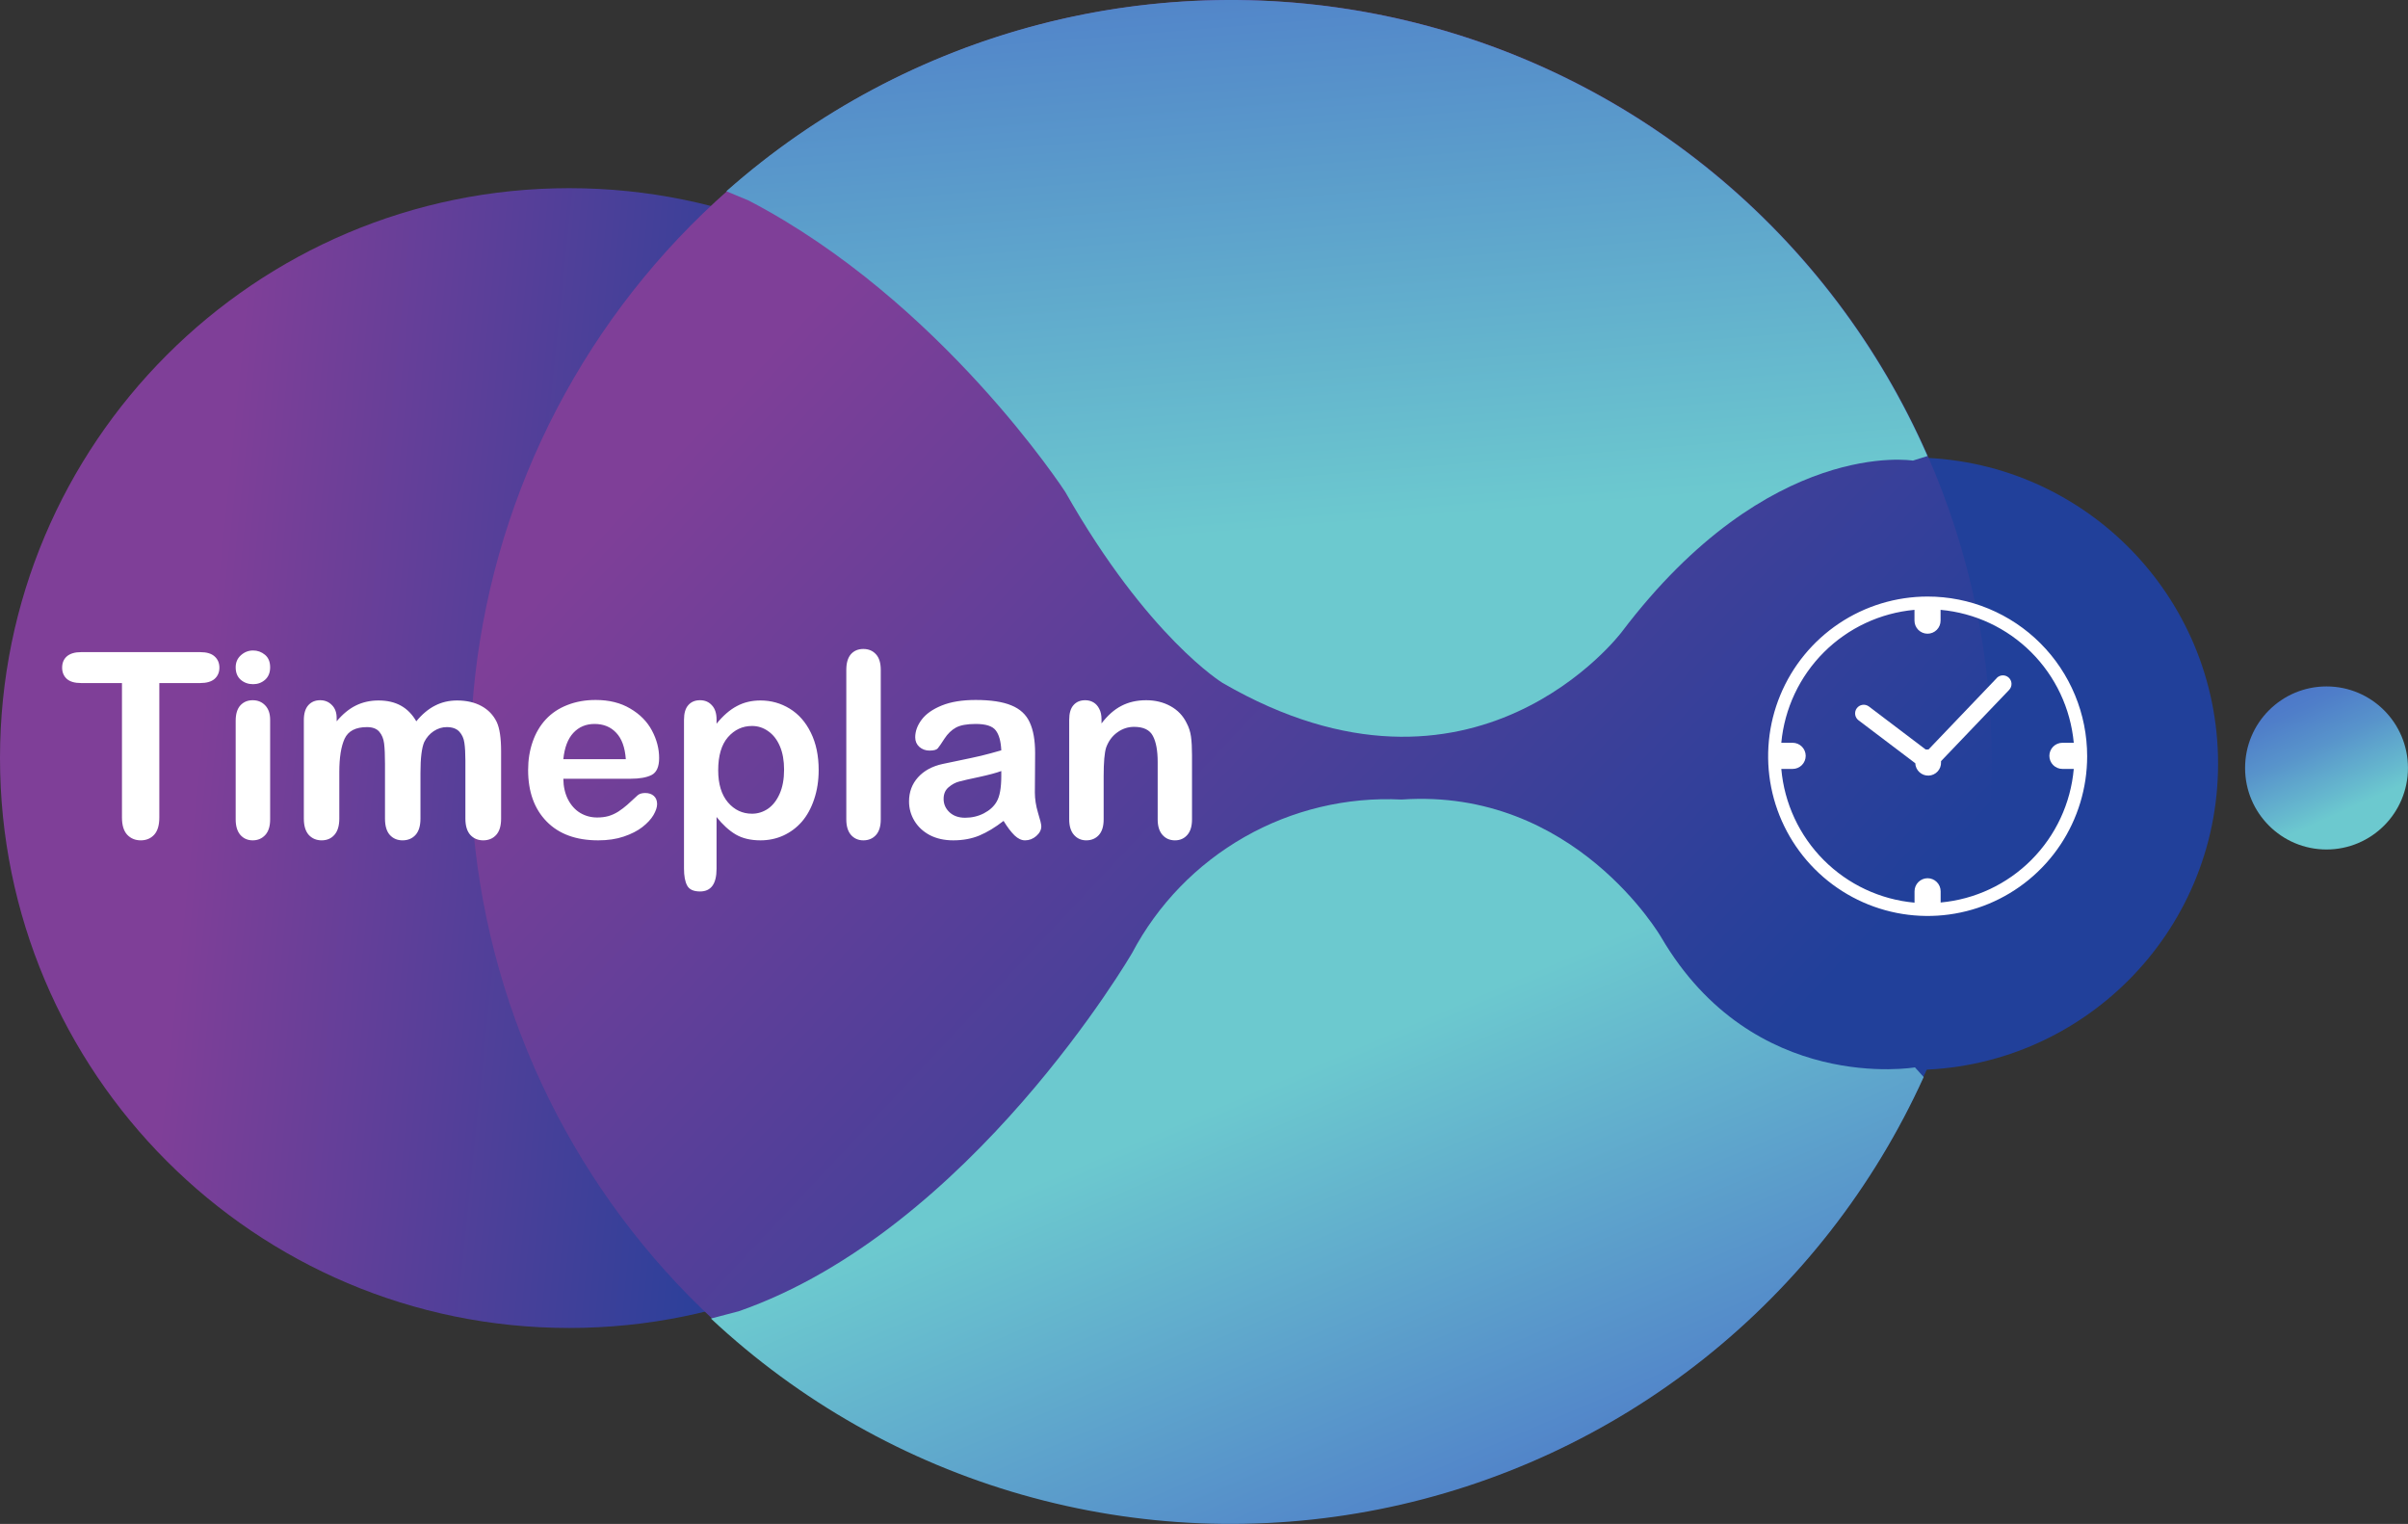 <svg width="354" height="224" viewBox="0 0 354 224" fill="none" xmlns="http://www.w3.org/2000/svg">
<rect x="0" y="0" width="354" height="224" fill="#333333" stroke="none"/>
<g clip-path="url(#clip0)">
<path d="M83.68 195.197C129.896 195.197 167.361 157.692 167.361 111.428C167.361 65.163 129.896 27.659 83.68 27.659C37.465 27.659 0 65.163 0 111.428C0 157.692 37.465 195.197 83.68 195.197Z" fill="url(#paint0_linear)"/>
<path d="M281.114 157.275C305.948 157.275 326.079 137.123 326.079 112.263C326.079 87.403 305.948 67.251 281.114 67.251C256.281 67.251 236.15 87.403 236.15 112.263C236.15 137.123 256.281 157.275 281.114 157.275Z" fill="url(#paint1_linear)"/>
<path d="M342.021 124.865C348.632 124.865 353.992 119.499 353.992 112.881C353.992 106.263 348.632 100.897 342.021 100.897C335.409 100.897 330.05 106.263 330.05 112.881C330.05 119.499 335.409 124.865 342.021 124.865Z" fill="url(#paint2_linear)"/>
<path d="M292.81 111.996C292.8 139.689 282.538 166.395 264.006 186.955C245.474 207.516 219.988 220.47 192.471 223.317C164.954 226.164 137.36 218.7 115.02 202.368C92.679 186.036 77.178 161.995 71.511 134.89C65.845 107.784 70.414 79.538 84.338 55.608C98.261 31.679 120.55 13.764 146.897 5.326C173.245 -3.112 201.782 -1.476 226.995 9.92C252.207 21.315 272.306 41.661 283.409 67.025C289.624 81.201 292.826 96.515 292.81 111.996Z" fill="url(#paint3_linear)"/>
<path d="M283.375 67.025L281.215 67.702C281.215 67.702 260.126 64.245 238.428 92.872C238.428 92.872 216.738 121.833 179.74 100.388C179.74 100.388 168.754 93.707 156.608 72.312C156.608 72.312 138.388 44.236 110.067 29.479L106.78 28.11C119.981 16.419 135.755 8.016 152.815 3.586C169.876 -0.843 187.741 -1.175 204.954 2.618C222.167 6.412 238.242 14.223 251.867 25.416C265.492 36.609 276.282 50.866 283.358 67.025H283.375Z" fill="url(#paint4_linear)"/>
<path d="M282.8 158.311C275.453 174.501 264.361 188.708 250.442 199.757C236.522 210.805 220.175 218.377 202.752 221.846C185.33 225.315 167.332 224.582 150.249 219.707C133.166 214.832 117.487 205.955 104.511 193.811L108.598 192.742C142.718 180.859 166.435 140.072 166.435 140.072C170.212 132.932 175.944 127.019 182.96 123.025C189.975 119.031 197.983 117.123 206.043 117.524C231.495 115.754 244.225 137.792 244.225 137.792C257.806 160.95 281.515 156.891 281.515 156.891L282.8 158.311Z" fill="url(#paint5_linear)"/>
<path d="M283.375 87.686C278.738 87.688 274.205 89.066 270.349 91.646C266.494 94.227 263.49 97.894 261.716 102.183C259.943 106.473 259.479 111.192 260.385 115.746C261.291 120.299 263.525 124.481 266.805 127.763C270.085 131.045 274.263 133.28 278.812 134.185C283.36 135.09 288.075 134.625 292.359 132.848C296.644 131.071 300.306 128.062 302.882 124.202C305.458 120.342 306.833 115.803 306.833 111.161C306.833 108.077 306.226 105.024 305.047 102.175C303.868 99.327 302.14 96.739 299.962 94.559C297.784 92.379 295.198 90.65 292.352 89.471C289.506 88.291 286.455 87.685 283.375 87.686ZM285.294 132.681V131.011C285.294 130.502 285.092 130.013 284.732 129.653C284.372 129.293 283.884 129.09 283.375 129.09C282.866 129.09 282.378 129.293 282.018 129.653C281.659 130.013 281.456 130.502 281.456 131.011V132.681C276.407 132.225 271.678 130.006 268.098 126.412C264.517 122.818 262.312 118.079 261.869 113.023H263.537C264.046 113.023 264.534 112.821 264.894 112.46C265.254 112.1 265.456 111.612 265.456 111.102C265.456 110.593 265.254 110.104 264.894 109.744C264.534 109.384 264.046 109.182 263.537 109.182H261.869C262.341 104.149 264.557 99.44 268.133 95.871C271.709 92.302 276.419 90.097 281.448 89.64V91.227C281.448 91.736 281.65 92.225 282.01 92.585C282.37 92.945 282.858 93.147 283.367 93.147C283.876 93.147 284.364 92.945 284.723 92.585C285.083 92.225 285.285 91.736 285.285 91.227V89.64C290.315 90.094 295.028 92.298 298.604 95.867C302.181 99.437 304.396 104.148 304.865 109.182H303.196C302.687 109.182 302.199 109.384 301.839 109.744C301.48 110.104 301.277 110.593 301.277 111.102C301.277 111.612 301.48 112.1 301.839 112.46C302.199 112.821 302.687 113.023 303.196 113.023H304.865C304.418 118.071 302.215 122.803 298.64 126.391C295.065 129.979 290.344 132.197 285.302 132.656L285.294 132.681Z" fill="white"/>
<path d="M293.519 99.695L283.509 110.167H283.459C283.337 110.154 283.214 110.154 283.092 110.167L274.749 103.845C274.616 103.745 274.465 103.672 274.303 103.63C274.142 103.588 273.974 103.579 273.809 103.602C273.644 103.625 273.485 103.681 273.342 103.766C273.198 103.85 273.073 103.962 272.973 104.096C272.872 104.229 272.799 104.381 272.758 104.542C272.716 104.704 272.706 104.872 272.73 105.037C272.753 105.202 272.808 105.361 272.893 105.505C272.978 105.649 273.09 105.774 273.223 105.875L281.565 112.188C281.586 112.691 281.806 113.164 282.176 113.505C282.546 113.846 283.036 114.025 283.538 114.004C284.04 113.983 284.513 113.763 284.854 113.393C285.194 113.023 285.373 112.532 285.352 112.029C285.352 111.979 285.352 111.929 285.352 111.879L295.363 101.407C295.594 101.164 295.72 100.84 295.712 100.504C295.704 100.169 295.563 99.851 295.321 99.62C295.079 99.388 294.755 99.263 294.42 99.27C294.085 99.278 293.767 99.419 293.536 99.661L293.519 99.695Z" fill="white"/>
<path d="M29.434 100.401H23.422V120.162C23.422 121.3 23.169 122.148 22.661 122.704C22.154 123.248 21.499 123.521 20.695 123.521C19.878 123.521 19.21 123.242 18.691 122.686C18.183 122.129 17.93 121.288 17.93 120.162V100.401H11.918C10.978 100.401 10.279 100.197 9.822 99.789C9.364 99.369 9.135 98.818 9.135 98.138C9.135 97.433 9.37 96.876 9.84 96.468C10.322 96.06 11.015 95.856 11.918 95.856H29.434C30.386 95.856 31.091 96.066 31.549 96.486C32.019 96.907 32.254 97.457 32.254 98.138C32.254 98.818 32.019 99.369 31.549 99.789C31.079 100.197 30.374 100.401 29.434 100.401ZM39.713 105.801V120.441C39.713 121.455 39.472 122.222 38.989 122.741C38.507 123.261 37.895 123.521 37.153 123.521C36.41 123.521 35.804 123.255 35.334 122.723C34.877 122.191 34.648 121.43 34.648 120.441V105.949C34.648 104.947 34.877 104.193 35.334 103.686C35.804 103.179 36.41 102.925 37.153 102.925C37.895 102.925 38.507 103.179 38.989 103.686C39.472 104.193 39.713 104.898 39.713 105.801ZM37.208 100.568C36.503 100.568 35.897 100.352 35.39 99.919C34.895 99.486 34.648 98.874 34.648 98.082C34.648 97.365 34.901 96.777 35.408 96.32C35.928 95.849 36.528 95.614 37.208 95.614C37.864 95.614 38.445 95.825 38.952 96.245C39.46 96.666 39.713 97.278 39.713 98.082C39.713 98.861 39.466 99.474 38.971 99.919C38.476 100.352 37.889 100.568 37.208 100.568ZM61.812 113.594V120.329C61.812 121.393 61.571 122.191 61.088 122.723C60.606 123.255 59.969 123.521 59.177 123.521C58.41 123.521 57.785 123.255 57.303 122.723C56.833 122.191 56.598 121.393 56.598 120.329V112.258C56.598 110.984 56.555 109.994 56.468 109.289C56.381 108.584 56.146 108.009 55.763 107.564C55.38 107.106 54.773 106.877 53.945 106.877C52.287 106.877 51.192 107.446 50.66 108.584C50.141 109.722 49.881 111.355 49.881 113.483V120.329C49.881 121.381 49.64 122.179 49.157 122.723C48.687 123.255 48.063 123.521 47.283 123.521C46.517 123.521 45.886 123.255 45.391 122.723C44.908 122.179 44.667 121.381 44.667 120.329V105.838C44.667 104.886 44.884 104.162 45.317 103.667C45.762 103.172 46.343 102.925 47.061 102.925C47.754 102.925 48.329 103.16 48.786 103.63C49.256 104.088 49.492 104.725 49.492 105.541V106.024C50.37 104.972 51.31 104.199 52.312 103.704C53.314 103.209 54.427 102.962 55.652 102.962C56.926 102.962 58.02 103.216 58.936 103.723C59.851 104.23 60.606 104.997 61.2 106.024C62.053 104.984 62.968 104.218 63.946 103.723C64.923 103.216 66.005 102.962 67.193 102.962C68.578 102.962 69.772 103.234 70.774 103.778C71.776 104.323 72.524 105.102 73.019 106.116C73.452 107.032 73.668 108.473 73.668 110.44V120.329C73.668 121.393 73.427 122.191 72.945 122.723C72.462 123.255 71.825 123.521 71.033 123.521C70.266 123.521 69.636 123.255 69.141 122.723C68.658 122.179 68.417 121.381 68.417 120.329V111.813C68.417 110.724 68.368 109.852 68.269 109.196C68.182 108.541 67.935 107.99 67.527 107.545C67.118 107.1 66.5 106.877 65.671 106.877C65.003 106.877 64.366 107.075 63.76 107.471C63.166 107.867 62.702 108.399 62.368 109.067C61.997 109.92 61.812 111.429 61.812 113.594ZM92.724 114.466H82.816C82.828 115.616 83.057 116.631 83.502 117.509C83.96 118.387 84.56 119.049 85.302 119.494C86.057 119.94 86.885 120.162 87.788 120.162C88.394 120.162 88.945 120.094 89.44 119.958C89.947 119.81 90.436 119.587 90.906 119.29C91.376 118.981 91.808 118.653 92.204 118.307C92.6 117.96 93.114 117.49 93.744 116.897C94.004 116.674 94.375 116.563 94.858 116.563C95.377 116.563 95.798 116.705 96.119 116.989C96.441 117.274 96.602 117.676 96.602 118.195C96.602 118.653 96.422 119.191 96.064 119.81C95.705 120.416 95.161 121.003 94.431 121.572C93.713 122.129 92.804 122.593 91.703 122.964C90.615 123.335 89.359 123.521 87.937 123.521C84.683 123.521 82.154 122.593 80.348 120.737C78.542 118.882 77.639 116.365 77.639 113.186C77.639 111.689 77.862 110.304 78.307 109.029C78.752 107.743 79.402 106.642 80.255 105.727C81.109 104.811 82.16 104.112 83.409 103.63C84.659 103.135 86.044 102.888 87.566 102.888C89.545 102.888 91.24 103.308 92.65 104.15C94.072 104.978 95.136 106.054 95.841 107.378C96.546 108.702 96.899 110.05 96.899 111.423C96.899 112.697 96.534 113.526 95.804 113.909C95.074 114.28 94.047 114.466 92.724 114.466ZM82.816 111.59H92C91.876 109.858 91.406 108.566 90.59 107.712C89.786 106.846 88.722 106.413 87.399 106.413C86.137 106.413 85.098 106.852 84.281 107.731C83.478 108.596 82.989 109.883 82.816 111.59ZM105.341 105.764V106.376C106.294 105.201 107.283 104.341 108.31 103.797C109.337 103.24 110.499 102.962 111.798 102.962C113.357 102.962 114.792 103.364 116.103 104.168C117.414 104.972 118.447 106.147 119.201 107.693C119.968 109.24 120.352 111.07 120.352 113.186C120.352 114.744 120.129 116.179 119.684 117.49C119.251 118.789 118.651 119.884 117.884 120.775C117.117 121.653 116.208 122.333 115.156 122.816C114.117 123.286 112.998 123.521 111.798 123.521C110.351 123.521 109.132 123.23 108.143 122.649C107.166 122.067 106.232 121.214 105.341 120.088V127.695C105.341 129.922 104.531 131.035 102.91 131.035C101.958 131.035 101.327 130.745 101.018 130.163C100.709 129.594 100.554 128.759 100.554 127.658V105.801C100.554 104.836 100.764 104.119 101.185 103.649C101.605 103.166 102.181 102.925 102.91 102.925C103.628 102.925 104.209 103.172 104.655 103.667C105.112 104.15 105.341 104.848 105.341 105.764ZM115.268 113.13C115.268 111.794 115.064 110.65 114.656 109.697C114.247 108.733 113.678 107.997 112.948 107.489C112.231 106.97 111.433 106.71 110.555 106.71C109.157 106.71 107.976 107.261 107.011 108.361C106.059 109.462 105.582 111.083 105.582 113.223C105.582 115.239 106.059 116.81 107.011 117.936C107.963 119.049 109.145 119.606 110.555 119.606C111.396 119.606 112.175 119.364 112.893 118.882C113.61 118.387 114.185 117.651 114.618 116.674C115.051 115.697 115.268 114.515 115.268 113.13ZM124.415 120.441V98.472C124.415 97.457 124.638 96.691 125.083 96.171C125.541 95.651 126.153 95.392 126.92 95.392C127.687 95.392 128.306 95.651 128.776 96.171C129.246 96.678 129.481 97.445 129.481 98.472V120.441C129.481 121.467 129.24 122.24 128.757 122.76C128.287 123.267 127.675 123.521 126.92 123.521C126.178 123.521 125.572 123.255 125.102 122.723C124.644 122.191 124.415 121.43 124.415 120.441ZM147.534 120.663C146.31 121.616 145.122 122.333 143.972 122.816C142.834 123.286 141.554 123.521 140.131 123.521C138.832 123.521 137.688 123.267 136.698 122.76C135.721 122.24 134.967 121.541 134.435 120.663C133.903 119.785 133.637 118.832 133.637 117.806C133.637 116.42 134.076 115.239 134.954 114.262C135.833 113.285 137.039 112.629 138.573 112.295C138.894 112.221 139.692 112.054 140.966 111.794C142.24 111.534 143.329 111.299 144.232 111.089C145.147 110.866 146.137 110.6 147.2 110.291C147.139 108.955 146.866 107.978 146.384 107.359C145.914 106.729 144.931 106.413 143.434 106.413C142.147 106.413 141.176 106.593 140.521 106.951C139.878 107.31 139.321 107.848 138.851 108.566C138.393 109.283 138.065 109.759 137.867 109.994C137.682 110.217 137.274 110.328 136.643 110.328C136.074 110.328 135.579 110.149 135.158 109.79C134.75 109.419 134.546 108.949 134.546 108.38C134.546 107.489 134.862 106.623 135.492 105.782C136.123 104.941 137.107 104.248 138.443 103.704C139.779 103.16 141.442 102.888 143.434 102.888C145.66 102.888 147.411 103.154 148.685 103.686C149.959 104.205 150.856 105.034 151.375 106.172C151.907 107.31 152.173 108.819 152.173 110.699C152.173 111.887 152.167 112.895 152.155 113.724C152.155 114.553 152.148 115.474 152.136 116.488C152.136 117.441 152.291 118.437 152.6 119.476C152.921 120.502 153.082 121.164 153.082 121.461C153.082 121.981 152.835 122.457 152.34 122.89C151.858 123.31 151.307 123.521 150.689 123.521C150.169 123.521 149.656 123.279 149.149 122.797C148.642 122.302 148.103 121.591 147.534 120.663ZM147.2 113.334C146.458 113.606 145.376 113.897 143.953 114.206C142.543 114.503 141.566 114.726 141.022 114.874C140.477 115.01 139.958 115.289 139.463 115.709C138.968 116.117 138.721 116.693 138.721 117.435C138.721 118.202 139.012 118.857 139.593 119.401C140.174 119.933 140.935 120.199 141.875 120.199C142.877 120.199 143.799 119.983 144.64 119.55C145.493 119.105 146.118 118.536 146.514 117.843C146.972 117.076 147.2 115.814 147.2 114.058V113.334ZM161.933 105.727V106.339C162.823 105.164 163.795 104.304 164.846 103.76C165.91 103.203 167.128 102.925 168.501 102.925C169.837 102.925 171.031 103.216 172.082 103.797C173.134 104.378 173.919 105.201 174.439 106.265C174.773 106.883 174.989 107.551 175.088 108.269C175.187 108.986 175.237 109.901 175.237 111.015V120.441C175.237 121.455 175.002 122.222 174.531 122.741C174.074 123.261 173.474 123.521 172.732 123.521C171.977 123.521 171.365 123.255 170.895 122.723C170.425 122.191 170.19 121.43 170.19 120.441V111.998C170.19 110.328 169.955 109.054 169.485 108.176C169.027 107.285 168.105 106.84 166.72 106.84C165.817 106.84 164.994 107.112 164.252 107.656C163.51 108.188 162.966 108.924 162.619 109.864C162.372 110.619 162.248 112.029 162.248 114.095V120.441C162.248 121.467 162.007 122.24 161.525 122.76C161.055 123.267 160.442 123.521 159.688 123.521C158.958 123.521 158.358 123.255 157.888 122.723C157.418 122.191 157.183 121.43 157.183 120.441V105.801C157.183 104.836 157.393 104.119 157.814 103.649C158.234 103.166 158.809 102.925 159.539 102.925C159.985 102.925 160.387 103.03 160.745 103.24C161.104 103.451 161.389 103.766 161.599 104.187C161.822 104.607 161.933 105.121 161.933 105.727Z" fill="white"/>
</g>
<defs>
<linearGradient id="paint0_linear" x1="26.62" y1="105.566" x2="125.702" y2="115.716" gradientUnits="userSpaceOnUse">
<stop offset="0.03" stop-color="#7F3F98"/>
<stop offset="0.96" stop-color="#21409A"/>
</linearGradient>
<linearGradient id="paint1_linear" x1="34013.3" y1="12414.1" x2="29060" y2="12065.5" gradientUnits="userSpaceOnUse">
<stop offset="0.03" stop-color="#7F3F98"/>
<stop offset="0.96" stop-color="#21409A"/>
</linearGradient>
<linearGradient id="paint2_linear" x1="345.149" y1="119.812" x2="335.129" y2="97.64" gradientUnits="userSpaceOnUse">
<stop offset="0.03" stop-color="#6CC9CF"/>
<stop offset="0.15" stop-color="#66B9CE"/>
<stop offset="0.45" stop-color="#5894CB"/>
<stop offset="0.7" stop-color="#4F7EC9"/>
<stop offset="0.85" stop-color="#4C76C8"/>
</linearGradient>
<linearGradient id="paint3_linear" x1="109.933" y1="45.254" x2="267.607" y2="193.226" gradientUnits="userSpaceOnUse">
<stop offset="0.03" stop-color="#7F3F98"/>
<stop offset="0.85" stop-color="#21409A"/>
</linearGradient>
<linearGradient id="paint4_linear" x1="202.425" y1="76.786" x2="194.598" y2="-20.052" gradientUnits="userSpaceOnUse">
<stop stop-color="#6CC9CF"/>
<stop offset="1" stop-color="#4C76C8"/>
</linearGradient>
<linearGradient id="paint5_linear" x1="208.782" y1="149.659" x2="240.578" y2="223.994" gradientUnits="userSpaceOnUse">
<stop stop-color="#6CC9CF"/>
<stop offset="1" stop-color="#4C76C8"/>
</linearGradient>
<clipPath id="clip0">
<rect width="354" height="224" fill="white"/>
</clipPath>
</defs>
</svg>
